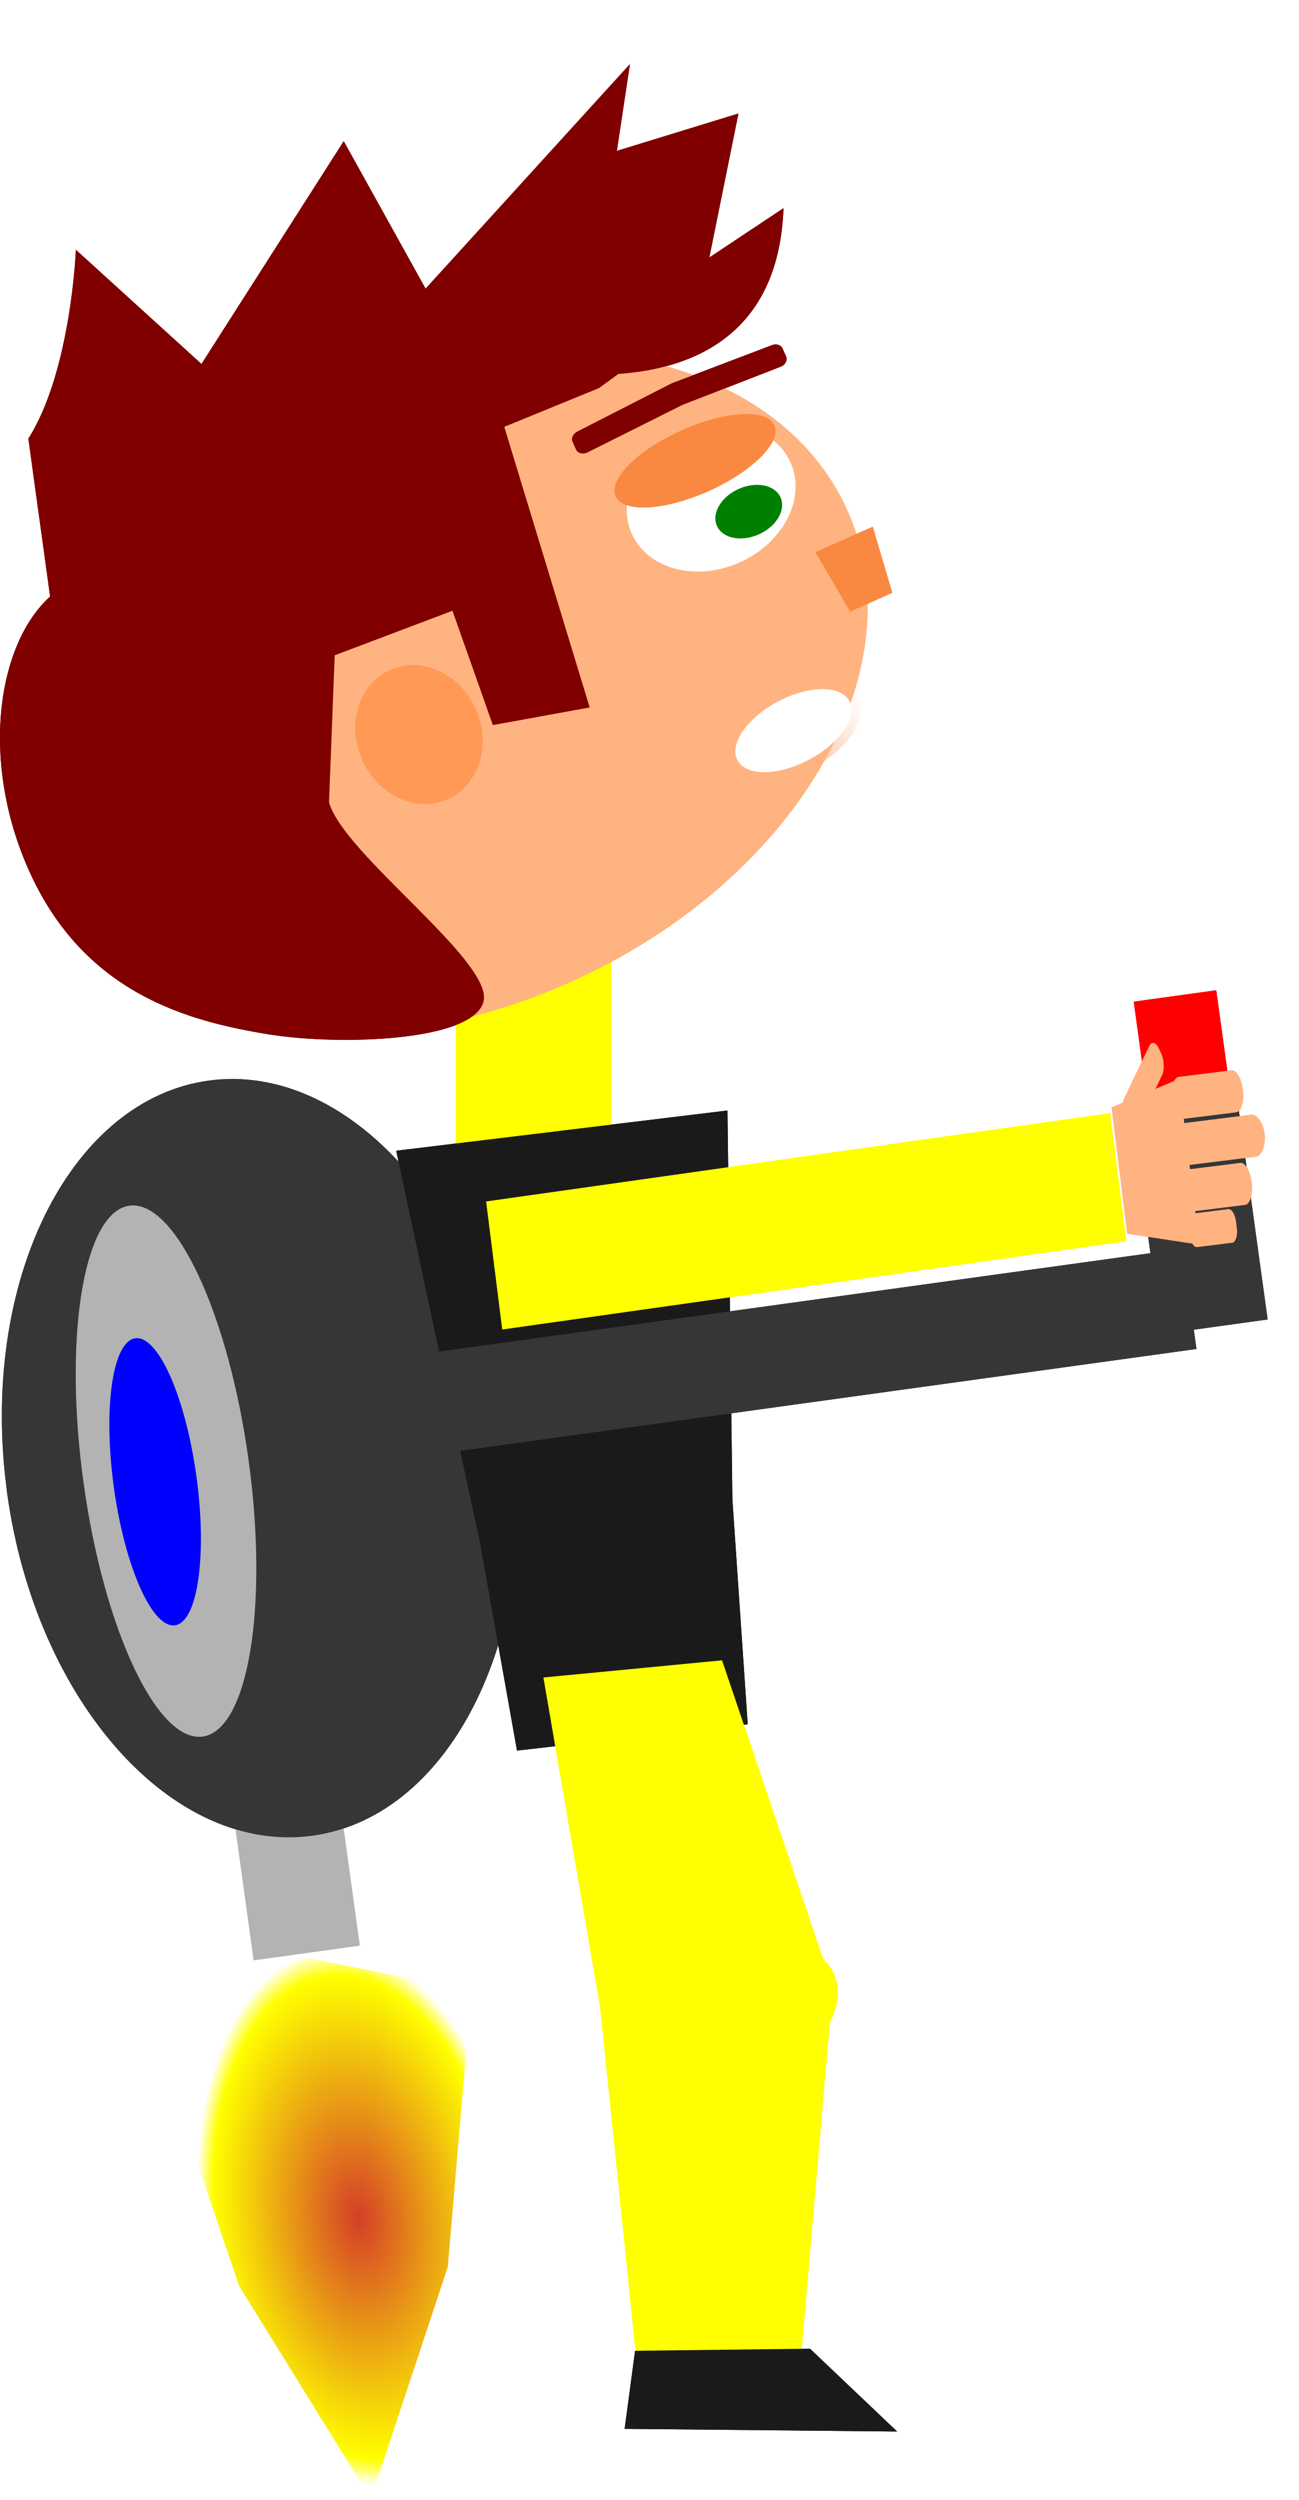 <?xml version="1.0" encoding="UTF-8" standalone="no"?>
<!-- Created with Inkscape (http://www.inkscape.org/) -->

<svg
   xmlns:dc="http://purl.org/dc/elements/1.1/"
   xmlns:cc="http://creativecommons.org/ns#"
   xmlns:rdf="http://www.w3.org/1999/02/22-rdf-syntax-ns#"
   xmlns:svg="http://www.w3.org/2000/svg"
   xmlns="http://www.w3.org/2000/svg"
   xmlns:xlink="http://www.w3.org/1999/xlink"
   xmlns:sodipodi="http://sodipodi.sourceforge.net/DTD/sodipodi-0.dtd"
   xmlns:inkscape="http://www.inkscape.org/namespaces/inkscape"
   width="39"
   height="75"
   id="svg4134"
   version="1.1"
   inkscape:version="0.48.5 r10040"
   sodipodi:docname="loop_up_right_03.svg">
  <defs
     id="defs4136">
    <linearGradient
       id="linearGradient3855">
      <stop
         style="stop-color:#d43e28;stop-opacity:1;"
         offset="0"
         id="stop3857" />
      <stop
         id="stop3863"
         offset="0.9"
         style="stop-color:#ffff00;stop-opacity:1;" />
      <stop
         style="stop-color:#ffff00;stop-opacity:0;"
         offset="1"
         id="stop3859" />
    </linearGradient>
    <linearGradient
       id="linearGradient3863">
      <stop
         style="stop-color:#3e3e3e;stop-opacity:1;"
         offset="0"
         id="stop3865" />
      <stop
         style="stop-color:#3e3e3e;stop-opacity:0;"
         offset="1"
         id="stop3867" />
    </linearGradient>
    <linearGradient
       id="linearGradient3851">
      <stop
         style="stop-color:#930000;stop-opacity:1;"
         offset="0"
         id="stop3853" />
      <stop
         style="stop-color:#80ff4e;stop-opacity:0;"
         offset="1"
         id="stop3855" />
    </linearGradient>
    <linearGradient
       id="linearGradient3843">
      <stop
         style="stop-color:#848484;stop-opacity:1;"
         offset="0"
         id="stop3845" />
      <stop
         style="stop-color:#fbb364;stop-opacity:0;"
         offset="1"
         id="stop3847" />
    </linearGradient>
    <linearGradient
       id="linearGradient3833">
      <stop
         style="stop-color:#4e4e4e;stop-opacity:1;"
         offset="0"
         id="stop3835" />
      <stop
         style="stop-color:#000000;stop-opacity:0;"
         offset="1"
         id="stop3837" />
    </linearGradient>
    <linearGradient
       inkscape:collect="always"
       xlink:href="#linearGradient4427"
       id="linearGradient4433"
       x1="354.44"
       y1="262.362"
       x2="390.56"
       y2="262.362"
       gradientUnits="userSpaceOnUse" />
    <linearGradient
       inkscape:collect="always"
       id="linearGradient4427">
      <stop
         style="stop-color:#f98940;stop-opacity:1;"
         offset="0"
         id="stop4429" />
      <stop
         style="stop-color:#f98940;stop-opacity:0;"
         offset="1"
         id="stop4431" />
    </linearGradient>
    <radialGradient
       inkscape:collect="always"
       xlink:href="#linearGradient3855"
       id="radialGradient4031"
       cx="30.42"
       cy="57.147"
       fx="30.42"
       fy="57.147"
       r="4.044"
       gradientTransform="matrix(1,0,0,0.956,0,2.514)"
       gradientUnits="userSpaceOnUse" />
    <filter
       inkscape:label="Motion blur, vertical"
       inkscape:menu="Blurs"
       inkscape:menu-tooltip="Blur as if the object flies vertically; adjust Standard Deviation to vary force"
       color-interpolation-filters="sRGB"
       id="filter3134">
      <feGaussianBlur
         in="SourceGraphic"
         stdDeviation="0.01 3"
         id="feGaussianBlur3136" />
    </filter>
  </defs>
  <sodipodi:namedview
     id="base"
     pagecolor="#ffffff"
     bordercolor="#666666"
     borderopacity="1.0"
     inkscape:pageopacity="0.0"
     inkscape:pageshadow="2"
     inkscape:zoom="5.6568542"
     inkscape:cx="-1.2481305"
     inkscape:cy="21.844855"
     inkscape:document-units="px"
     inkscape:current-layer="layer1"
     showgrid="false"
     fit-margin-top="0"
     fit-margin-left="0"
     fit-margin-right="0"
     fit-margin-bottom="0"
     inkscape:window-width="1366"
     inkscape:window-height="721"
     inkscape:window-x="0"
     inkscape:window-y="25"
     inkscape:window-maximized="1" />
  <g
     inkscape:label="Capa 1"
     inkscape:groupmode="layer"
     id="layer1"
     transform="translate(-330.019,-494.653)">
    <rect
       style="color:#000000;fill:#b3b3b3;fill-opacity:1;fill-rule:nonzero;stroke:none;stroke-width:2.164;marker:none;visibility:visible;display:inline;overflow:visible;enable-background:accumulate"
       id="rect4134"
       width="3.214"
       height="4.643"
       x="-261.766"
       y="589.592"
       transform="matrix(-0.991,0.137,0.137,0.991,0,0)"
       inkscape:transform-center-x="7.4702626"
       inkscape:transform-center-y="21.980144" />
    <g
       id="g3919"
       transform="matrix(-0.991,0.137,0.153,1.109,613.707,-128.343)"
       inkscape:transform-center-x="-20.116233"
       inkscape:transform-center-y="1.076529">
      <rect
         y="547.303"
         x="333.915"
         height="8.571"
         width="2.5"
         id="rect3898"
         style="color:#000000;fill:#ff0000;fill-opacity:1;fill-rule:nonzero;stroke:none;stroke-width:1.874;marker:none;visibility:visible;display:inline;overflow:visible;enable-background:accumulate" />
      <rect
         y="549.803"
         x="333.736"
         height="6.429"
         width="3.214"
         id="rect3900"
         style="color:#000000;fill:#363636;fill-opacity:1;fill-rule:nonzero;stroke:none;stroke-width:1.602;marker:none;visibility:visible;display:inline;overflow:visible;enable-background:accumulate" />
    </g>
    <path
       sodipodi:type="arc"
       style="color:#000000;fill:#363636;fill-opacity:1;fill-rule:nonzero;stroke:none;stroke-width:1.874;marker:none;visibility:visible;display:inline;overflow:visible;enable-background:accumulate"
       id="path3859"
       sodipodi:cx="30.089285"
       sodipodi:cy="42.738739"
       sodipodi:rx="8.3035717"
       sodipodi:ry="11.428572"
       d="m 38.393,42.739 c 0,6.312 -3.718,11.429 -8.304,11.429 -4.586,0 -8.304,-5.117 -8.304,-11.429 0,-6.312 3.718,-11.429 8.304,-11.429 4.426,0 8.074,4.778 8.293,10.862"
       transform="matrix(-0.916,0.127,0.137,0.991,359.547,492.225)"
       sodipodi:start="0"
       sodipodi:end="6.2336167"
       sodipodi:open="true"
       inkscape:transform-center-x="8.4485152"
       inkscape:transform-center-y="9.6767201" />
    <rect
       y="523.346"
       x="343.7"
       height="6.777"
       width="4.669"
       id="rect3349"
       style="color:#000000;fill:#ffff00;fill-opacity:1;fill-rule:nonzero;stroke:none;stroke-width:0.84;marker:none;visibility:visible;display:inline;overflow:visible;enable-background:accumulate"
       inkscape:transform-center-x="-2.6486114"
       inkscape:transform-center-y="-18.887557" />
    <path
       transform="matrix(0.124,-0.055,0.04,0.091,291.489,509.865)"
       d="m 431.429,262.362 c 0,52.862 -44.132,95.714 -98.571,95.714 -54.44,0 -98.571,-42.853 -98.571,-95.714 0,-52.862 44.132,-95.714 98.571,-95.714 54.439,0 98.571,42.853 98.571,95.714 z"
       sodipodi:ry="95.714287"
       sodipodi:rx="98.571426"
       sodipodi:cy="262.36218"
       sodipodi:cx="332.85715"
       id="path3351"
       style="color:#000000;fill:#ffb380;fill-opacity:1;fill-rule:nonzero;stroke:none;stroke-width:0.84;marker:none;visibility:visible;display:inline;overflow:visible;enable-background:accumulate"
       sodipodi:type="arc"
       inkscape:transform-center-x="2.7692089"
       inkscape:transform-center-y="-9.2063284" />
    <path
       sodipodi:nodetypes="ccccccc"
       inkscape:connector-curvature="0"
       id="path3357"
       d="m 341.914,529.177 9.946,-1.207 0.148,11.67 0.46,6.744 -6.927,0.79 -1.096,-6.15 z"
       style="color:#000000;fill:#1a1a1a;fill-opacity:1;fill-rule:nonzero;stroke:none;stroke-width:0.84;marker:none;visibility:visible;display:inline;overflow:visible;enable-background:accumulate"
       inkscape:transform-center-x="-0.89955181"
       inkscape:transform-center-y="8.8749763" />
    <path
       sodipodi:type="arc"
       style="color:#000000;fill:#ffffff;fill-opacity:1;fill-rule:nonzero;stroke:none;stroke-width:1;marker:none;visibility:visible;display:inline;overflow:visible;enable-background:accumulate"
       id="path3392"
       sodipodi:cx="329"
       sodipodi:cy="230.86218"
       sodipodi:rx="15"
       sodipodi:ry="14.5"
       d="m 344,230.862 c 0,8.008 -6.716,14.5 -15,14.5 -8.284,0 -15,-6.492 -15,-14.5 0,-8.008 6.716,-14.5 15,-14.5 8.284,0 15,6.492 15,14.5 z"
       transform="matrix(0.159,-0.071,0.059,0.133,285.439,502.253)"
       inkscape:transform-center-x="-5.4581822"
       inkscape:transform-center-y="-15.119852" />
    <path
       d="m 344,230.862 c 0,8.008 -6.716,14.5 -15,14.5 -8.284,0 -15,-6.492 -15,-14.5 0,-8.008 6.716,-14.5 15,-14.5 8.284,0 15,6.492 15,14.5 z"
       sodipodi:ry="14.5"
       sodipodi:rx="15"
       sodipodi:cy="230.86218"
       sodipodi:cx="329"
       id="path3394"
       style="color:#000000;fill:#f98940;fill-opacity:1;fill-rule:nonzero;stroke:none;stroke-width:0.84;marker:none;visibility:visible;display:inline;overflow:visible;enable-background:accumulate"
       sodipodi:type="arc"
       transform="matrix(0.159,-0.071,0.028,0.063,292.11,517.292)"
       inkscape:transform-center-x="-5.011107"
       inkscape:transform-center-y="-16.127784" />
    <path
       sodipodi:type="arc"
       style="color:#000000;fill:#008000;fill-opacity:1;fill-rule:nonzero;stroke:none;stroke-width:0.84;marker:none;visibility:visible;display:inline;overflow:visible;enable-background:accumulate"
       id="path3396"
       sodipodi:cx="329.1582"
       sodipodi:cy="240.07327"
       sodipodi:rx="6.0104074"
       sodipodi:ry="5.126524"
       d="m 335.169,240.073 c 0,2.831 -2.691,5.127 -6.01,5.127 -3.319,0 -6.01,-2.295 -6.01,-5.127 0,-2.831 2.691,-5.127 6.01,-5.127 3.319,0 6.01,2.295 6.01,5.127 z"
       transform="matrix(0.159,-0.071,0.059,0.133,285.998,501.444)"
       inkscape:transform-center-x="-6.5844775"
       inkscape:transform-center-y="-14.718836" />
    <path
       transform="matrix(0.109,-0.056,0.045,0.094,301.431,512.772)"
       d="m 388,262.362 c 0,5.247 -6.94,9.5 -15.5,9.5 -8.56,0 -15.5,-4.253 -15.5,-9.5 0,-5.247 6.94,-9.5 15.5,-9.5 8.56,0 15.5,4.253 15.5,9.5 z"
       sodipodi:ry="9.5"
       sodipodi:rx="15.5"
       sodipodi:cy="262.36218"
       sodipodi:cx="372.5"
       id="path3398"
       style="color:#000000;fill:#ffffff;fill-opacity:1;fill-rule:nonzero;stroke:url(#linearGradient4433);stroke-width:5.119;stroke-miterlimit:4;stroke-opacity:1;stroke-dasharray:none;marker:none;visibility:visible;display:inline;overflow:visible;enable-background:accumulate"
       sodipodi:type="arc"
       inkscape:transform-center-x="-7.8595686"
       inkscape:transform-center-y="-7.9999106" />
    <path
       style="color:#000000;fill:#800000;fill-opacity:1;fill-rule:nonzero;stroke:none;stroke-width:5;marker:none;visibility:visible;display:inline;overflow:visible;enable-background:accumulate"
       d="m 353.182,505.013 -2.991,1.137 -2.831,1.445 c -0.13,0.067 -0.202,0.197 -0.153,0.308 l 0.105,0.237 c 0.049,0.111 0.197,0.153 0.331,0.094 l 2.868,-1.434 2.954,-1.148 c 0.137,-0.053 0.202,-0.197 0.153,-0.308 l -0.105,-0.237 c -0.049,-0.111 -0.197,-0.153 -0.331,-0.094 z"
       id="path3402"
       inkscape:connector-curvature="0"
       sodipodi:nodetypes="scsssscssss"
       inkscape:transform-center-x="-4.3837833"
       inkscape:transform-center-y="-18.085543" />
    <path
       sodipodi:nodetypes="ccccc"
       inkscape:connector-curvature="0"
       id="path3404"
       d="m 354.498,511.219 1.724,-0.765 0.586,1.985 -1.266,0.562 z"
       style="color:#000000;fill:#f98940;fill-opacity:1;fill-rule:nonzero;stroke:none;stroke-width:0.425;marker:none;visibility:visible;display:inline;overflow:visible;enable-background:accumulate"
       inkscape:transform-center-x="-9.623286"
       inkscape:transform-center-y="-12.981572" />
    <path
       d="m 344,230.862 c 0,8.008 -6.716,14.5 -15,14.5 -8.284,0 -15,-6.492 -15,-14.5 0,-8.008 6.716,-14.5 15,-14.5 8.284,0 15,6.492 15,14.5 z"
       sodipodi:ry="14.5"
       sodipodi:rx="15"
       sodipodi:cy="230.86218"
       sodipodi:cx="329"
       id="path3406"
       style="color:#000000;fill:#ff9955;fill-opacity:1;fill-rule:nonzero;stroke:none;stroke-width:0.84;marker:none;visibility:visible;display:inline;overflow:visible;enable-background:accumulate"
       sodipodi:type="arc"
       transform="matrix(0.114,-0.05,0.059,0.134,291.472,502.204)"
       inkscape:transform-center-x="3.5313463"
       inkscape:transform-center-y="-8.2203904" />
    <path
       style="fill:#800000;stroke:none"
       d="m 340.339,498.888 -4.271,6.685 -3.771,-3.426 c 0,0 -0.141,3.638 -1.427,5.666 l 0.653,4.736 c -1.59,1.437 -2.098,4.924 -0.649,8.19 1.649,3.717 4.778,4.557 7.248,4.952 2.082,0.333 6.123,0.213 6.415,-0.994 0.292,-1.207 -4.219,-4.422 -4.64,-5.977 l 0.171,-4.407 3.535,-1.336 1.213,3.43 2.907,-0.529 -2.564,-8.419 2.842,-1.162 0.582,-0.424 c 1.895,-0.136 4.81,-0.922 4.959,-4.975 l -2.227,1.481 0.875,-4.321 -3.65,1.121 0.392,-2.604 -6.136,6.739 z"
       id="path3410"
       inkscape:connector-curvature="0"
       sodipodi:nodetypes="cccccsssccccccccccccccc"
       inkscape:transform-center-x="4.4977694"
       inkscape:transform-center-y="-14.121099" />
    <g
       id="g3416"
       transform="matrix(-0.011,-0.089,0.04,-0.005,350.957,540.143)"
       inkscape:transform-center-x="-19.294861"
       inkscape:transform-center-y="0.25661266">
      <path
         sodipodi:nodetypes="ccccc"
         inkscape:connector-curvature="0"
         id="path3418"
         d="m 75.937,343.493 42.58,0 6.641,52.316 -55.861,0 z"
         style="color:#000000;fill:#ffb380;fill-opacity:1;fill-rule:nonzero;stroke:none;stroke-width:0.84;marker:none;visibility:visible;display:inline;overflow:visible;enable-background:accumulate" />
      <rect
         ry="4.518"
         y="389.393"
         x="68.589"
         height="35.641"
         width="11.314"
         id="rect3420"
         style="color:#000000;fill:#ffb380;fill-opacity:1;fill-rule:nonzero;stroke:none;stroke-width:0.84;marker:none;visibility:visible;display:inline;overflow:visible;enable-background:accumulate" />
      <rect
         ry="6.554"
         y="388.389"
         x="80.61"
         height="51.705"
         width="14.142"
         id="rect3422"
         style="color:#000000;fill:#ffb380;fill-opacity:1;fill-rule:nonzero;stroke:none;stroke-width:0.84;marker:none;visibility:visible;display:inline;overflow:visible;enable-background:accumulate" />
      <rect
         ry="8.336"
         y="388.389"
         x="96.167"
         height="65.761"
         width="14.142"
         id="rect3424"
         style="color:#000000;fill:#ffb380;fill-opacity:1;fill-rule:nonzero;stroke:none;stroke-width:0.84;marker:none;visibility:visible;display:inline;overflow:visible;enable-background:accumulate" />
      <rect
         ry="6.745"
         y="388.891"
         x="111.723"
         height="53.211"
         width="14.142"
         id="rect3426"
         style="color:#000000;fill:#ffb380;fill-opacity:1;fill-rule:nonzero;stroke:none;stroke-width:0.84;marker:none;visibility:visible;display:inline;overflow:visible;enable-background:accumulate" />
      <rect
         transform="matrix(0.815,-0.579,0.574,0.819,0,0)"
         ry="4.905"
         y="352.986"
         x="-116.151"
         height="38.696"
         width="12.256"
         id="rect3428"
         style="color:#000000;fill:#ffb380;fill-opacity:1;fill-rule:nonzero;stroke:none;stroke-width:0.84;marker:none;visibility:visible;display:inline;overflow:visible;enable-background:accumulate" />
    </g>
    <path
       sodipodi:nodetypes="ccccc"
       inkscape:transform-center-y="21.498911"
       inkscape:transform-center-x="-4.4309717"
       style="color:#000000;fill:#ffff00;fill-opacity:1;fill-rule:nonzero;stroke:none;stroke-width:0.84;marker:none;visibility:visible;display:inline;overflow:visible;enable-background:accumulate"
       d="m 346.334,544.981 5.363,-0.515 3.413,10.076 -6.892,1.384 z"
       id="path3160"
       inkscape:connector-curvature="0" />
    <path
       inkscape:transform-center-x="-5.2157717"
       style="color:#000000;fill:#ffff00;fill-opacity:1;fill-rule:nonzero;stroke:none;stroke-width:0.84;marker:none;visibility:visible;display:inline;overflow:visible;enable-background:accumulate"
       d="m 348.024,554.738 6.965,-0.082 -0.91,10.593 -4.967,0.06 z"
       id="path3162"
       inkscape:connector-curvature="0"
       sodipodi:nodetypes="ccccc"
       inkscape:transform-center-y="31.286431" />
    <path
       inkscape:transform-center-y="37.663776"
       inkscape:transform-center-x="-6.5722517"
       style="color:#000000;fill:#1a1a1a;fill-opacity:1;fill-rule:nonzero;stroke:none;stroke-width:3.088;marker:none;visibility:visible;display:inline;overflow:visible;enable-background:accumulate"
       d="m 349.086,565.181 5.251,-0.063 2.618,2.486 -8.183,-0.081 z"
       id="path3164"
       inkscape:connector-curvature="0"
       sodipodi:nodetypes="ccccc" />
    <path
       sodipodi:type="arc"
       style="color:#000000;fill:#ffff00;fill-opacity:1;fill-rule:nonzero;stroke:none;stroke-width:1;marker:none;visibility:visible;display:inline;overflow:visible;enable-background:accumulate"
       id="path3166"
       sodipodi:cx="85.294754"
       sodipodi:cy="57.072777"
       sodipodi:rx="3.800699"
       sodipodi:ry="2.032932"
       d="m 89.095,57.073 c 0,1.123 -1.702,2.033 -3.801,2.033 -2.099,0 -3.801,-0.91 -3.801,-2.033 0,-1.123 1.702,-2.033 3.801,-2.033 2.026,0 3.696,0.85 3.796,1.932"
       transform="matrix(0.782,-0.408,0.466,0.891,258.755,539.3)"
       sodipodi:start="0"
       sodipodi:end="6.2336167"
       sodipodi:open="true"
       inkscape:transform-center-x="-5.7909373"
       inkscape:transform-center-y="26.640262" />
    <path
       sodipodi:type="arc"
       style="color:#000000;fill:#b3b3b3;fill-opacity:1;fill-rule:nonzero;stroke:none;stroke-width:1.874;marker:none;visibility:visible;display:inline;overflow:visible;enable-background:accumulate"
       id="path3886"
       sodipodi:cx="28.482143"
       sodipodi:cy="38.095882"
       sodipodi:rx="1.875"
       sodipodi:ry="8.0357141"
       d="m 30.357,38.096 c 0,4.438 -0.839,8.036 -1.875,8.036 -1.036,0 -1.875,-3.598 -1.875,-8.036 0,-4.438 0.839,-8.036 1.875,-8.036 0.999,0 1.823,3.36 1.873,7.638"
       transform="matrix(-1.321,0.183,0.137,0.991,367.409,495.824)"
       sodipodi:start="0"
       sodipodi:end="6.2336167"
       sodipodi:open="true"
       inkscape:transform-center-x="11.278976"
       inkscape:transform-center-y="10.068261" />
    <path
       sodipodi:type="arc"
       style="color:#000000;fill:#0000ff;fill-opacity:1;fill-rule:nonzero;stroke:none;stroke-width:1.874;marker:none;visibility:visible;display:inline;overflow:visible;enable-background:accumulate"
       id="path3890"
       sodipodi:cx="26.964285"
       sodipodi:cy="41.578026"
       sodipodi:rx="1.25"
       sodipodi:ry="1.6964285"
       d="m 28.214,41.578 c 0,0.937 -0.56,1.696 -1.25,1.696 -0.69,0 -1.25,-0.76 -1.25,-1.696 0,-0.937 0.56,-1.696 1.25,-1.696 0.666,0 1.215,0.709 1.248,1.612"
       transform="matrix(-0.991,0.137,0.351,2.539,346.804,429.849)"
       sodipodi:start="0"
       sodipodi:end="6.2336167"
       sodipodi:open="true"
       inkscape:transform-center-x="11.592362"
       inkscape:transform-center-y="10.409197" />
    <rect
       style="color:#000000;fill:#ffff00;fill-opacity:1;fill-rule:nonzero;stroke:none;stroke-width:0.942;marker:none;visibility:visible;display:inline;overflow:visible;enable-background:accumulate"
       id="rect3927"
       width="3.873"
       height="18.924"
       x="573.879"
       y="275.635"
       inkscape:transform-center-y="2.7940255"
       transform="matrix(0.125,0.992,0.99,-0.14,0,0)"
       inkscape:transform-center-x="-8.2640955" />
    <rect
       style="color:#000000;fill:#363636;fill-opacity:1;fill-rule:nonzero;stroke:none;stroke-width:1.802;marker:none;visibility:visible;display:inline;overflow:visible;enable-background:accumulate"
       id="rect3946"
       width="23.929"
       height="3.036"
       x="-289.09"
       y="576.914"
       transform="matrix(-0.991,0.137,0.137,0.991,0,0)"
       inkscape:transform-center-x="-7.4887998"
       inkscape:transform-center-y="6.3000501" />
    <path
       sodipodi:type="star"
       style="color:#000000;fill:url(#radialGradient4031);fill-opacity:1;fill-rule:nonzero;stroke:none;stroke-width:2.164;marker:none;visibility:visible;display:inline;overflow:visible;enable-background:accumulate"
       id="path3085"
       sodipodi:sides="3"
       sodipodi:cx="30"
       sodipodi:cy="57.950069"
       sodipodi:r1="4.744761"
       sodipodi:r2="3.0700665"
       sodipodi:arg1="0.34555558"
       sodipodi:arg2="1.3927531"
       inkscape:flatsided="false"
       inkscape:rounded="0"
       inkscape:randomized="0"
       d="m 34.464,59.557 -3.921,1.414 -4.168,0.041 0.735,-4.103 2.048,-3.63 3.185,2.688 z"
       transform="matrix(1.114,-0.475,-0.461,-2.027,333.234,691.471)"
       inkscape:transform-center-x="6.9667069"
       inkscape:transform-center-y="32.834357" />
    <g
       id="g3100"
       style="filter:url(#filter3134)">
      <rect
         style="color:#000000;fill:#b3b3b3;fill-opacity:1;fill-rule:nonzero;stroke:none;stroke-width:2.164;marker:none;visibility:visible;display:inline;overflow:visible;enable-background:accumulate"
         id="rect3035"
         width="3.214"
         height="4.643"
         x="-261.766"
         y="589.592"
         transform="matrix(-0.991,0.137,0.137,0.991,0,0)"
         inkscape:transform-center-x="7.4702626"
         inkscape:transform-center-y="21.980144" />
      <g
         id="g3037"
         transform="matrix(-0.991,0.137,0.153,1.109,613.707,-128.343)"
         inkscape:transform-center-x="-20.116233"
         inkscape:transform-center-y="1.076529">
        <rect
           y="547.303"
           x="333.915"
           height="8.571"
           width="2.5"
           id="rect3039"
           style="color:#000000;fill:#ff0000;fill-opacity:1;fill-rule:nonzero;stroke:none;stroke-width:1.874;marker:none;visibility:visible;display:inline;overflow:visible;enable-background:accumulate" />
        <rect
           y="549.803"
           x="333.736"
           height="6.429"
           width="3.214"
           id="rect3041"
           style="color:#000000;fill:#363636;fill-opacity:1;fill-rule:nonzero;stroke:none;stroke-width:1.602;marker:none;visibility:visible;display:inline;overflow:visible;enable-background:accumulate" />
      </g>
      <path
         sodipodi:type="arc"
         style="color:#000000;fill:#363636;fill-opacity:1;fill-rule:nonzero;stroke:none;stroke-width:1.874;marker:none;visibility:visible;display:inline;overflow:visible;enable-background:accumulate"
         id="path3043"
         sodipodi:cx="30.089285"
         sodipodi:cy="42.738739"
         sodipodi:rx="8.3035717"
         sodipodi:ry="11.428572"
         d="m 38.393,42.739 c 0,6.312 -3.718,11.429 -8.304,11.429 -4.586,0 -8.304,-5.117 -8.304,-11.429 0,-6.312 3.718,-11.429 8.304,-11.429 4.426,0 8.074,4.778 8.293,10.862"
         transform="matrix(-0.916,0.127,0.137,0.991,359.547,492.225)"
         sodipodi:start="0"
         sodipodi:end="6.2336167"
         sodipodi:open="true"
         inkscape:transform-center-x="8.4485152"
         inkscape:transform-center-y="9.6767201" />
      <rect
         y="523.346"
         x="343.7"
         height="6.777"
         width="4.669"
         id="rect3045"
         style="color:#000000;fill:#ffff00;fill-opacity:1;fill-rule:nonzero;stroke:none;stroke-width:0.84;marker:none;visibility:visible;display:inline;overflow:visible;enable-background:accumulate"
         inkscape:transform-center-x="-2.6486114"
         inkscape:transform-center-y="-18.887557" />
      <path
         transform="matrix(0.124,-0.055,0.04,0.091,291.489,509.865)"
         d="m 431.429,262.362 c 0,52.862 -44.132,95.714 -98.571,95.714 -54.44,0 -98.571,-42.853 -98.571,-95.714 0,-52.862 44.132,-95.714 98.571,-95.714 54.439,0 98.571,42.853 98.571,95.714 z"
         sodipodi:ry="95.714287"
         sodipodi:rx="98.571426"
         sodipodi:cy="262.36218"
         sodipodi:cx="332.85715"
         id="path3047"
         style="color:#000000;fill:#ffb380;fill-opacity:1;fill-rule:nonzero;stroke:none;stroke-width:0.84;marker:none;visibility:visible;display:inline;overflow:visible;enable-background:accumulate"
         sodipodi:type="arc"
         inkscape:transform-center-x="2.7692089"
         inkscape:transform-center-y="-9.2063284" />
      <path
         sodipodi:nodetypes="ccccccc"
         inkscape:connector-curvature="0"
         id="path3049"
         d="m 341.914,529.177 9.946,-1.207 0.148,11.67 0.46,6.744 -6.927,0.79 -1.096,-6.15 z"
         style="color:#000000;fill:#1a1a1a;fill-opacity:1;fill-rule:nonzero;stroke:none;stroke-width:0.84;marker:none;visibility:visible;display:inline;overflow:visible;enable-background:accumulate"
         inkscape:transform-center-x="-0.89955181"
         inkscape:transform-center-y="8.8749763" />
      <path
         sodipodi:type="arc"
         style="color:#000000;fill:#ffffff;fill-opacity:1;fill-rule:nonzero;stroke:none;stroke-width:1;marker:none;visibility:visible;display:inline;overflow:visible;enable-background:accumulate"
         id="path3051"
         sodipodi:cx="329"
         sodipodi:cy="230.86218"
         sodipodi:rx="15"
         sodipodi:ry="14.5"
         d="m 344,230.862 c 0,8.008 -6.716,14.5 -15,14.5 -8.284,0 -15,-6.492 -15,-14.5 0,-8.008 6.716,-14.5 15,-14.5 8.284,0 15,6.492 15,14.5 z"
         transform="matrix(0.159,-0.071,0.059,0.133,285.439,502.253)"
         inkscape:transform-center-x="-5.4581822"
         inkscape:transform-center-y="-15.119852" />
      <path
         d="m 344,230.862 c 0,8.008 -6.716,14.5 -15,14.5 -8.284,0 -15,-6.492 -15,-14.5 0,-8.008 6.716,-14.5 15,-14.5 8.284,0 15,6.492 15,14.5 z"
         sodipodi:ry="14.5"
         sodipodi:rx="15"
         sodipodi:cy="230.86218"
         sodipodi:cx="329"
         id="path3053"
         style="color:#000000;fill:#f98940;fill-opacity:1;fill-rule:nonzero;stroke:none;stroke-width:0.84;marker:none;visibility:visible;display:inline;overflow:visible;enable-background:accumulate"
         sodipodi:type="arc"
         transform="matrix(0.159,-0.071,0.028,0.063,292.11,517.292)"
         inkscape:transform-center-x="-5.011107"
         inkscape:transform-center-y="-16.127784" />
      <path
         sodipodi:type="arc"
         style="color:#000000;fill:#008000;fill-opacity:1;fill-rule:nonzero;stroke:none;stroke-width:0.84;marker:none;visibility:visible;display:inline;overflow:visible;enable-background:accumulate"
         id="path3055"
         sodipodi:cx="329.1582"
         sodipodi:cy="240.07327"
         sodipodi:rx="6.0104074"
         sodipodi:ry="5.126524"
         d="m 335.169,240.073 c 0,2.831 -2.691,5.127 -6.01,5.127 -3.319,0 -6.01,-2.295 -6.01,-5.127 0,-2.831 2.691,-5.127 6.01,-5.127 3.319,0 6.01,2.295 6.01,5.127 z"
         transform="matrix(0.159,-0.071,0.059,0.133,285.998,501.444)"
         inkscape:transform-center-x="-6.5844775"
         inkscape:transform-center-y="-14.718836" />
      <path
         transform="matrix(0.109,-0.056,0.045,0.094,301.431,512.772)"
         d="m 388,262.362 c 0,5.247 -6.94,9.5 -15.5,9.5 -8.56,0 -15.5,-4.253 -15.5,-9.5 0,-5.247 6.94,-9.5 15.5,-9.5 8.56,0 15.5,4.253 15.5,9.5 z"
         sodipodi:ry="9.5"
         sodipodi:rx="15.5"
         sodipodi:cy="262.36218"
         sodipodi:cx="372.5"
         id="path3057"
         style="color:#000000;fill:#ffffff;fill-opacity:1;fill-rule:nonzero;stroke:url(#linearGradient4433);stroke-width:5.119;stroke-miterlimit:4;stroke-opacity:1;stroke-dasharray:none;marker:none;visibility:visible;display:inline;overflow:visible;enable-background:accumulate"
         sodipodi:type="arc"
         inkscape:transform-center-x="-7.8595686"
         inkscape:transform-center-y="-7.9999106" />
      <path
         style="color:#000000;fill:#800000;fill-opacity:1;fill-rule:nonzero;stroke:none;stroke-width:5;marker:none;visibility:visible;display:inline;overflow:visible;enable-background:accumulate"
         d="m 353.182,505.013 -2.991,1.137 -2.831,1.445 c -0.13,0.067 -0.202,0.197 -0.153,0.308 l 0.105,0.237 c 0.049,0.111 0.197,0.153 0.331,0.094 l 2.868,-1.434 2.954,-1.148 c 0.137,-0.053 0.202,-0.197 0.153,-0.308 l -0.105,-0.237 c -0.049,-0.111 -0.197,-0.153 -0.331,-0.094 z"
         id="path3059"
         inkscape:connector-curvature="0"
         sodipodi:nodetypes="scsssscssss"
         inkscape:transform-center-x="-4.3837833"
         inkscape:transform-center-y="-18.085543" />
      <path
         sodipodi:nodetypes="ccccc"
         inkscape:connector-curvature="0"
         id="path3061"
         d="m 354.498,511.219 1.724,-0.765 0.586,1.985 -1.266,0.562 z"
         style="color:#000000;fill:#f98940;fill-opacity:1;fill-rule:nonzero;stroke:none;stroke-width:0.425;marker:none;visibility:visible;display:inline;overflow:visible;enable-background:accumulate"
         inkscape:transform-center-x="-9.623286"
         inkscape:transform-center-y="-12.981572" />
      <path
         d="m 344,230.862 c 0,8.008 -6.716,14.5 -15,14.5 -8.284,0 -15,-6.492 -15,-14.5 0,-8.008 6.716,-14.5 15,-14.5 8.284,0 15,6.492 15,14.5 z"
         sodipodi:ry="14.5"
         sodipodi:rx="15"
         sodipodi:cy="230.86218"
         sodipodi:cx="329"
         id="path3063"
         style="color:#000000;fill:#ff9955;fill-opacity:1;fill-rule:nonzero;stroke:none;stroke-width:0.84;marker:none;visibility:visible;display:inline;overflow:visible;enable-background:accumulate"
         sodipodi:type="arc"
         transform="matrix(0.114,-0.05,0.059,0.134,291.472,502.204)"
         inkscape:transform-center-x="3.5313463"
         inkscape:transform-center-y="-8.2203904" />
      <path
         style="fill:#800000;stroke:none"
         d="m 340.339,498.888 -4.271,6.685 -3.771,-3.426 c 0,0 -0.141,3.638 -1.427,5.666 l 0.653,4.736 c -1.59,1.437 -2.098,4.924 -0.649,8.19 1.649,3.717 4.778,4.557 7.248,4.952 2.082,0.333 6.123,0.213 6.415,-0.994 0.292,-1.207 -4.219,-4.422 -4.64,-5.977 l 0.171,-4.407 3.535,-1.336 1.213,3.43 2.907,-0.529 -2.564,-8.419 2.842,-1.162 0.582,-0.424 c 1.895,-0.136 4.81,-0.922 4.959,-4.975 l -2.227,1.481 0.875,-4.321 -3.65,1.121 0.392,-2.604 -6.136,6.739 z"
         id="path3065"
         inkscape:connector-curvature="0"
         sodipodi:nodetypes="cccccsssccccccccccccccc"
         inkscape:transform-center-x="4.4977694"
         inkscape:transform-center-y="-14.121099" />
      <g
         id="g3067"
         transform="matrix(-0.011,-0.089,0.04,-0.005,350.957,540.143)"
         inkscape:transform-center-x="-19.294861"
         inkscape:transform-center-y="0.25661266">
        <path
           sodipodi:nodetypes="ccccc"
           inkscape:connector-curvature="0"
           id="path3069"
           d="m 75.937,343.493 42.58,0 6.641,52.316 -55.861,0 z"
           style="color:#000000;fill:#ffb380;fill-opacity:1;fill-rule:nonzero;stroke:none;stroke-width:0.84;marker:none;visibility:visible;display:inline;overflow:visible;enable-background:accumulate" />
        <rect
           ry="4.518"
           y="389.393"
           x="68.589"
           height="35.641"
           width="11.314"
           id="rect3071"
           style="color:#000000;fill:#ffb380;fill-opacity:1;fill-rule:nonzero;stroke:none;stroke-width:0.84;marker:none;visibility:visible;display:inline;overflow:visible;enable-background:accumulate" />
        <rect
           ry="6.554"
           y="388.389"
           x="80.61"
           height="51.705"
           width="14.142"
           id="rect3073"
           style="color:#000000;fill:#ffb380;fill-opacity:1;fill-rule:nonzero;stroke:none;stroke-width:0.84;marker:none;visibility:visible;display:inline;overflow:visible;enable-background:accumulate" />
        <rect
           ry="8.336"
           y="388.389"
           x="96.167"
           height="65.761"
           width="14.142"
           id="rect3075"
           style="color:#000000;fill:#ffb380;fill-opacity:1;fill-rule:nonzero;stroke:none;stroke-width:0.84;marker:none;visibility:visible;display:inline;overflow:visible;enable-background:accumulate" />
        <rect
           ry="6.745"
           y="388.891"
           x="111.723"
           height="53.211"
           width="14.142"
           id="rect3077"
           style="color:#000000;fill:#ffb380;fill-opacity:1;fill-rule:nonzero;stroke:none;stroke-width:0.84;marker:none;visibility:visible;display:inline;overflow:visible;enable-background:accumulate" />
        <rect
           transform="matrix(0.815,-0.579,0.574,0.819,0,0)"
           ry="4.905"
           y="352.986"
           x="-116.151"
           height="38.696"
           width="12.256"
           id="rect3079"
           style="color:#000000;fill:#ffb380;fill-opacity:1;fill-rule:nonzero;stroke:none;stroke-width:0.84;marker:none;visibility:visible;display:inline;overflow:visible;enable-background:accumulate" />
      </g>
      <path
         sodipodi:nodetypes="ccccc"
         inkscape:transform-center-y="21.498911"
         inkscape:transform-center-x="-4.4309717"
         style="color:#000000;fill:#ffff00;fill-opacity:1;fill-rule:nonzero;stroke:none;stroke-width:0.84;marker:none;visibility:visible;display:inline;overflow:visible;enable-background:accumulate"
         d="m 346.334,544.981 5.363,-0.515 3.413,10.076 -6.892,1.384 z"
         id="path3081"
         inkscape:connector-curvature="0" />
      <path
         inkscape:transform-center-x="-5.2157717"
         style="color:#000000;fill:#ffff00;fill-opacity:1;fill-rule:nonzero;stroke:none;stroke-width:0.84;marker:none;visibility:visible;display:inline;overflow:visible;enable-background:accumulate"
         d="m 348.024,554.738 6.965,-0.082 -0.91,10.593 -4.967,0.06 z"
         id="path3083"
         inkscape:connector-curvature="0"
         sodipodi:nodetypes="ccccc"
         inkscape:transform-center-y="31.286431" />
      <path
         inkscape:transform-center-y="37.663776"
         inkscape:transform-center-x="-6.5722517"
         style="color:#000000;fill:#1a1a1a;fill-opacity:1;fill-rule:nonzero;stroke:none;stroke-width:3.088;marker:none;visibility:visible;display:inline;overflow:visible;enable-background:accumulate"
         d="m 349.086,565.181 5.251,-0.063 2.618,2.486 -8.183,-0.081 z"
         id="path3086"
         inkscape:connector-curvature="0"
         sodipodi:nodetypes="ccccc" />
      <path
         sodipodi:type="arc"
         style="color:#000000;fill:#ffff00;fill-opacity:1;fill-rule:nonzero;stroke:none;stroke-width:1;marker:none;visibility:visible;display:inline;overflow:visible;enable-background:accumulate"
         id="path3088"
         sodipodi:cx="85.294754"
         sodipodi:cy="57.072777"
         sodipodi:rx="3.800699"
         sodipodi:ry="2.032932"
         d="m 89.095,57.073 c 0,1.123 -1.702,2.033 -3.801,2.033 -2.099,0 -3.801,-0.91 -3.801,-2.033 0,-1.123 1.702,-2.033 3.801,-2.033 2.026,0 3.696,0.85 3.796,1.932"
         transform="matrix(0.782,-0.408,0.466,0.891,258.755,539.3)"
         sodipodi:start="0"
         sodipodi:end="6.2336167"
         sodipodi:open="true"
         inkscape:transform-center-x="-5.7909373"
         inkscape:transform-center-y="26.640262" />
      <path
         sodipodi:type="arc"
         style="color:#000000;fill:#b3b3b3;fill-opacity:1;fill-rule:nonzero;stroke:none;stroke-width:1.874;marker:none;visibility:visible;display:inline;overflow:visible;enable-background:accumulate"
         id="path3090"
         sodipodi:cx="28.482143"
         sodipodi:cy="38.095882"
         sodipodi:rx="1.875"
         sodipodi:ry="8.0357141"
         d="m 30.357,38.096 c 0,4.438 -0.839,8.036 -1.875,8.036 -1.036,0 -1.875,-3.598 -1.875,-8.036 0,-4.438 0.839,-8.036 1.875,-8.036 0.999,0 1.823,3.36 1.873,7.638"
         transform="matrix(-1.321,0.183,0.137,0.991,367.409,495.824)"
         sodipodi:start="0"
         sodipodi:end="6.2336167"
         sodipodi:open="true"
         inkscape:transform-center-x="11.278976"
         inkscape:transform-center-y="10.068261" />
      <path
         sodipodi:type="arc"
         style="color:#000000;fill:#0000ff;fill-opacity:1;fill-rule:nonzero;stroke:none;stroke-width:1.874;marker:none;visibility:visible;display:inline;overflow:visible;enable-background:accumulate"
         id="path3092"
         sodipodi:cx="26.964285"
         sodipodi:cy="41.578026"
         sodipodi:rx="1.25"
         sodipodi:ry="1.6964285"
         d="m 28.214,41.578 c 0,0.937 -0.56,1.696 -1.25,1.696 -0.69,0 -1.25,-0.76 -1.25,-1.696 0,-0.937 0.56,-1.696 1.25,-1.696 0.666,0 1.215,0.709 1.248,1.612"
         transform="matrix(-0.991,0.137,0.351,2.539,346.804,429.849)"
         sodipodi:start="0"
         sodipodi:end="6.2336167"
         sodipodi:open="true"
         inkscape:transform-center-x="11.592362"
         inkscape:transform-center-y="10.409197" />
      <rect
         style="color:#000000;fill:#ffff00;fill-opacity:1;fill-rule:nonzero;stroke:none;stroke-width:0.942;marker:none;visibility:visible;display:inline;overflow:visible;enable-background:accumulate"
         id="rect3094"
         width="3.873"
         height="18.924"
         x="573.879"
         y="275.635"
         inkscape:transform-center-y="2.7940255"
         transform="matrix(0.125,0.992,0.99,-0.14,0,0)"
         inkscape:transform-center-x="-8.2640955" />
      <rect
         style="color:#000000;fill:#363636;fill-opacity:1;fill-rule:nonzero;stroke:none;stroke-width:1.802;marker:none;visibility:visible;display:inline;overflow:visible;enable-background:accumulate"
         id="rect3096"
         width="23.929"
         height="3.036"
         x="-289.09"
         y="576.914"
         transform="matrix(-0.991,0.137,0.137,0.991,0,0)"
         inkscape:transform-center-x="-7.4887998"
         inkscape:transform-center-y="6.3000501" />
      <path
         sodipodi:type="star"
         style="color:#000000;fill:url(#radialGradient4031);fill-opacity:1;fill-rule:nonzero;stroke:none;stroke-width:2.164;marker:none;visibility:visible;display:inline;overflow:visible;enable-background:accumulate"
         id="path3098"
         sodipodi:sides="3"
         sodipodi:cx="30"
         sodipodi:cy="57.950069"
         sodipodi:r1="4.744761"
         sodipodi:r2="3.0700665"
         sodipodi:arg1="0.34555558"
         sodipodi:arg2="1.3927531"
         inkscape:flatsided="false"
         inkscape:rounded="0"
         inkscape:randomized="0"
         d="m 34.464,59.557 -3.921,1.414 -4.168,0.041 0.735,-4.103 2.048,-3.63 3.185,2.688 z"
         transform="matrix(1.114,-0.475,-0.461,-2.027,333.234,691.471)"
         inkscape:transform-center-x="6.9667069"
         inkscape:transform-center-y="32.834357" />
    </g>
  </g>
</svg>
